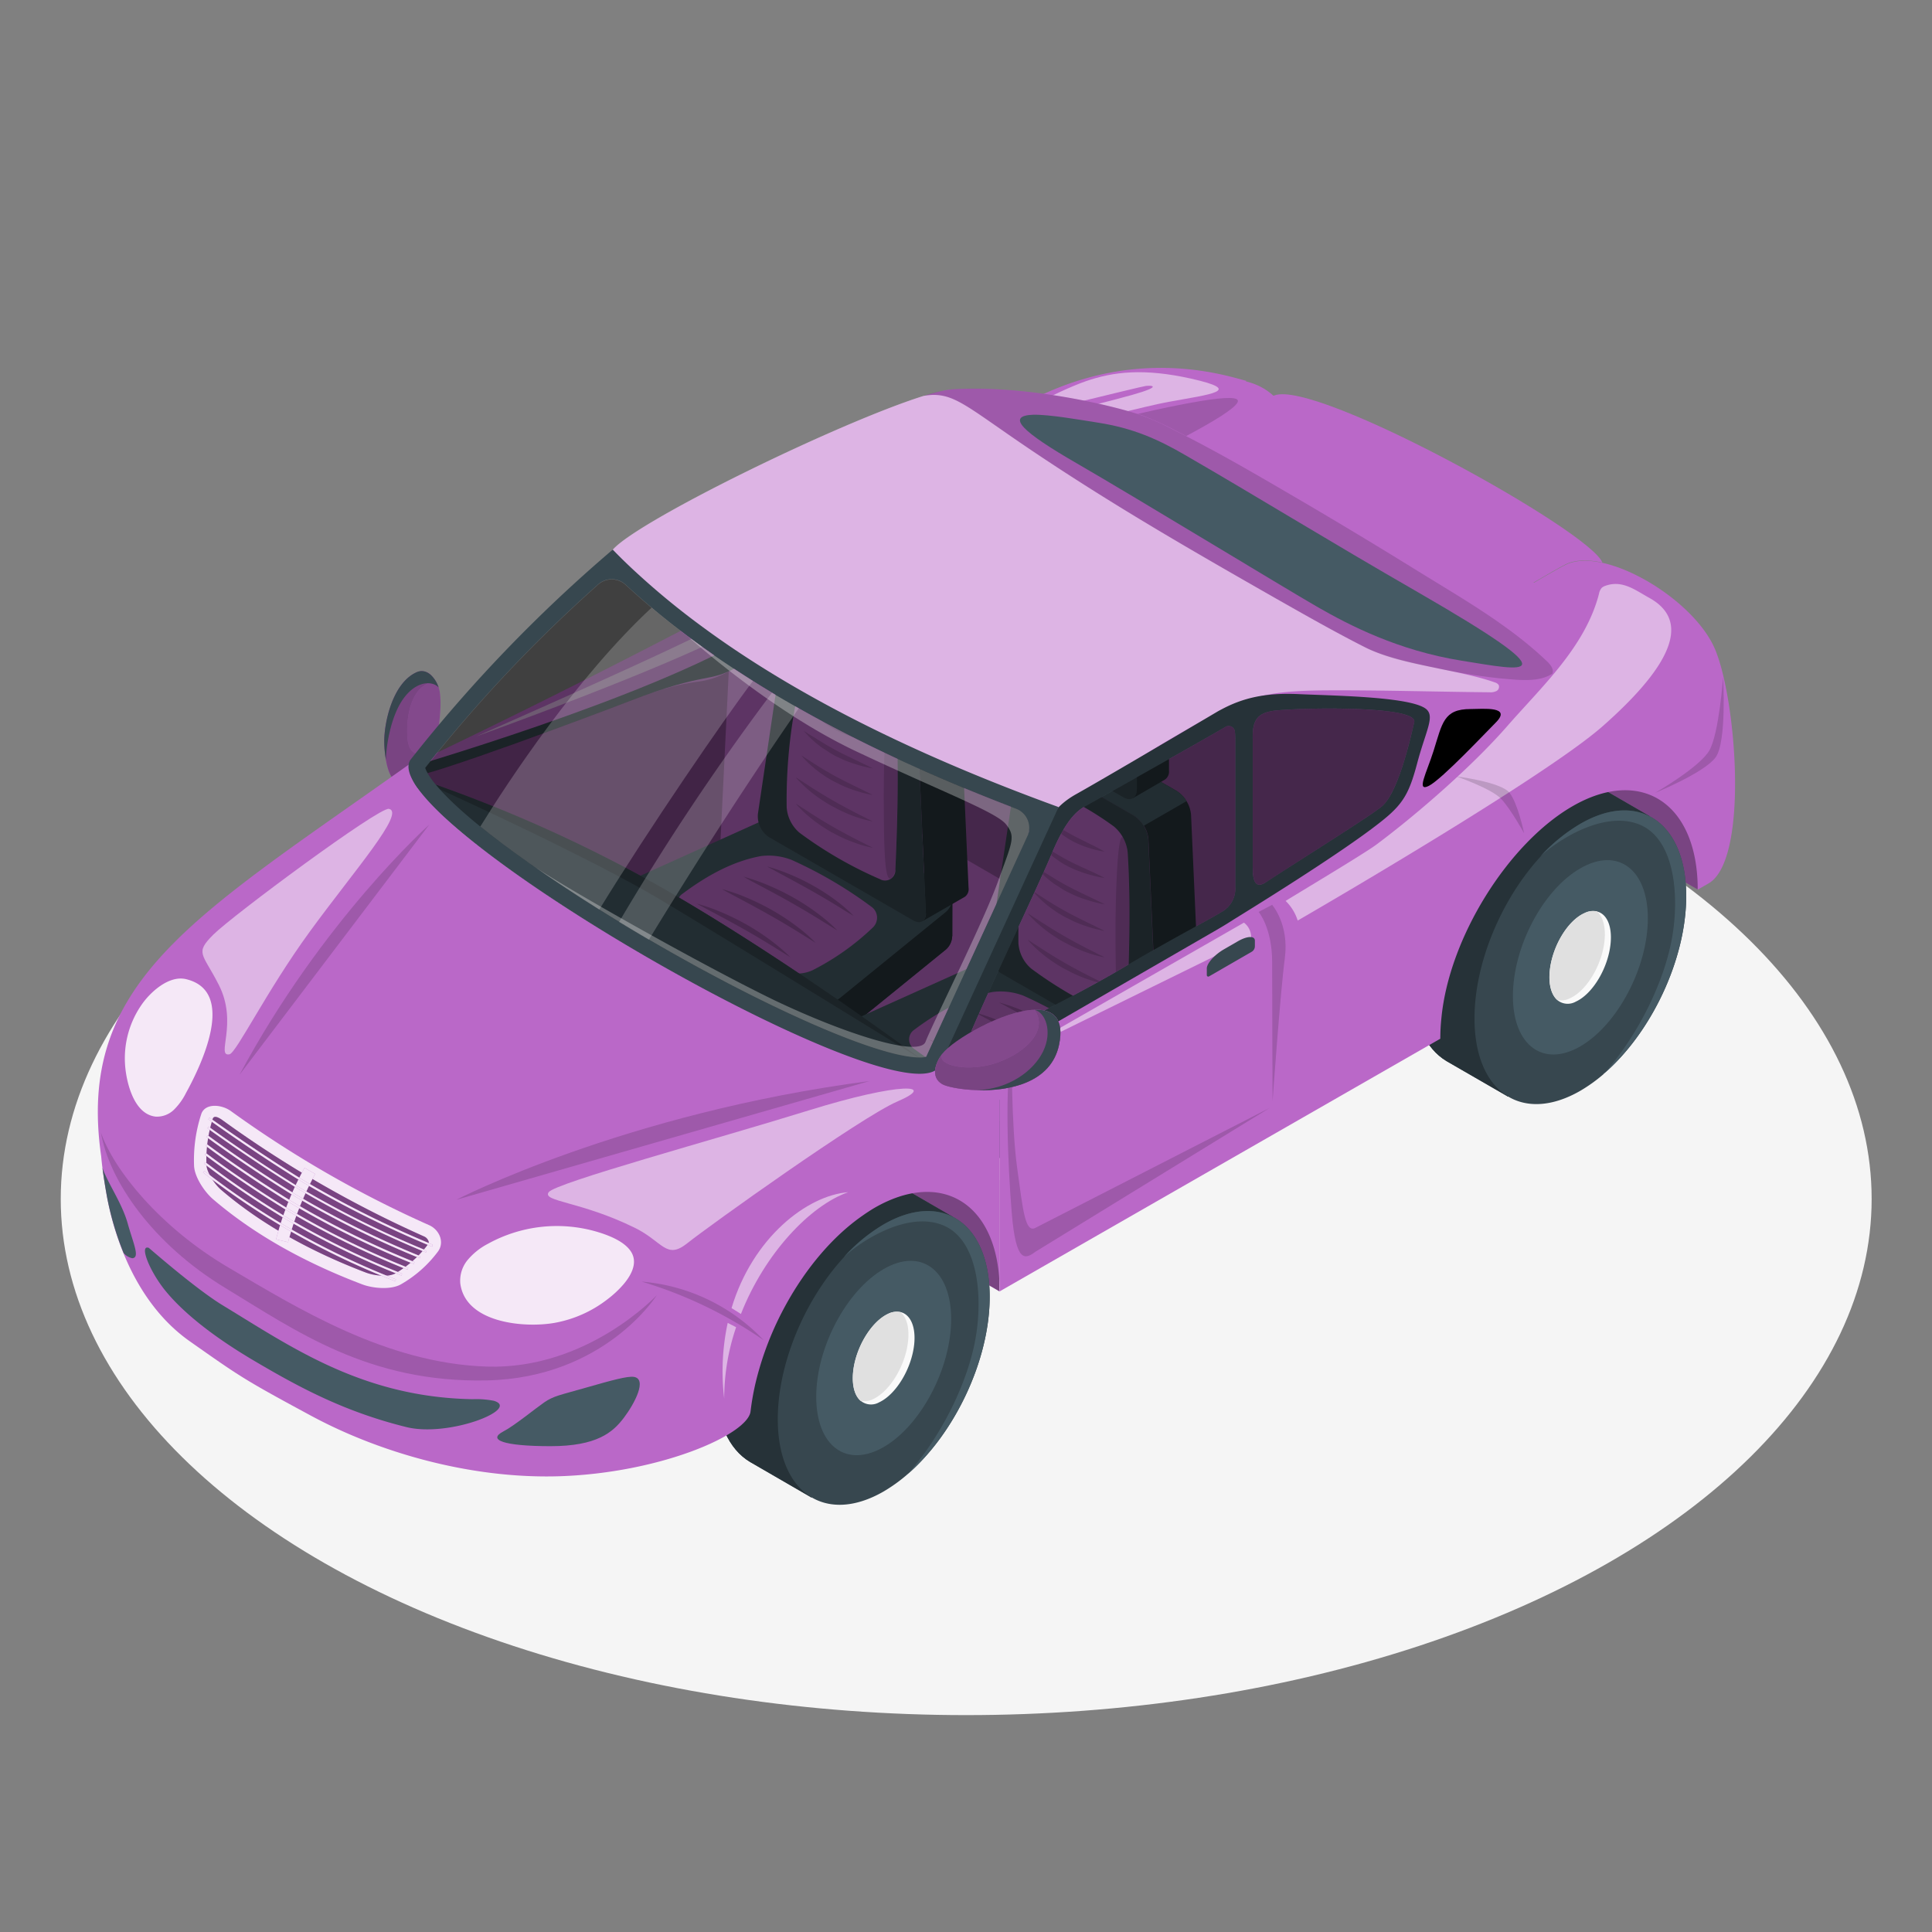 <svg xmlns="http://www.w3.org/2000/svg" viewBox="0 0 500 500"><rect x="0" y="0" width="500" height="500" fill="#808080" stroke="none"/><g id="freepik--Floor--inject-26"><ellipse id="freepik--floor--inject-26" cx="250.05" cy="310.28" rx="234.33" ry="133.59" style="fill:#f5f5f5"></ellipse></g><g id="freepik--Car--inject-26"><g id="freepik--car--inject-26"><g id="freepik--Interiors--inject-26"><path d="M322.57,98.57c-5.68-1.47-29.91-9.59-58.4,6.41-6.75,3.79-20.36,11.7-37.22,21.58,0,0-19.61,20.41-44.5,33.42-47.09,24.62-78.93,39.33-78.93,39.33a9.3,9.3,0,0,0,3,1.61c14,5.65,47.19,36.21,70,28.06C203.09,219.49,322.57,98.57,322.57,98.57Z" style="fill:#BA68C8"></path><path d="M123.2,190.6s55.89-24.5,63.75-29.4a124.28,124.28,0,0,0,17.27-12.7c2.63-2.52,2,5.91-11.77,13.59C174,172.44,123.2,190.6,123.2,190.6Z" style="fill:#fff;opacity:0.5"></path><path d="M207.44,131.93c0,2.42.22,5.76.44,10.14.3,5.87-.54,8.92-3.28,13.44-1.26,2.07-4,5.16-9,8.25-27.66,17-92.08,35.55-92.08,35.55l2.94,1.61,76.91-8.58,33.48-22,.78-36.24-5.19-2.76Z" style="fill:#37474f"></path><path d="M217.64,134.1l0,1.84c-.68,1.84-1.85,4.37-3.46,5.34a5.49,5.49,0,0,1-2.85.79c-1.84,0-3.45-.94-3.54-2.45,0-.4,0-.81-.07-1.2-.17-2.87-.23-4.77-.23-6.49l5-.59Z" style="fill:#BA68C8"></path><path d="M217.64,134.1l0,1.84c-.68,1.84-1.85,4.37-3.46,5.34a5.49,5.49,0,0,1-2.85.79c-1.84,0-3.45-.94-3.54-2.45,0-.4,0-.81-.07-1.2-.17-2.87-.23-4.77-.23-6.49l5-.59Z" style="opacity:0.3"></path><path d="M334.55,109.9C329,96.76,318.81,96.78,302,99.17c-1.95.27-44.83,9.24-68.83,18.43-18.13,6.94-23.47,12.2-24.91,13-3.36,1.94,2.2,5.14,5.88,3.4,0,2.84.08,5.28,0,7.44-.45,13-2.59,15-8.82,22-2.57,2.89-10.25,6.77-14.45,9.13-7.84,4.4-7.45.95-28.26,9-8.92,3.45-51.77,19.52-56.36,19.48l114.05,71.43,36,26.95L421.93,167.18Z" style="fill:#BA68C8"></path><polygon points="214.35 133.91 227.7 124.93 337.73 184.98 320.19 195.1 320.21 262.95 214.35 201.81 214.35 133.91" style="fill:#BA68C8"></polygon><polygon points="214.35 133.91 227.7 124.93 340.83 181.01 368.86 184.7 361.61 207.06 320.21 262.95 214.35 201.81 214.35 133.91" style="opacity:0.25"></polygon><path d="M245.14,114.68c-8.81,2.71-14.75,4.39-12.54,5.58S291.38,106,302.43,104s19.6-2.9,5.88-6c-12.25-2.73-20.1-1.85-27.39.69s-21.07,10.07-21.07,10.07,35.36-8.71,36.69-8.88,4.67,0-3.64,2.35S254,112,245.14,114.68Z" style="fill:#fff;opacity:0.5"></path><path d="M185.48,237.63s1.77-36.43,3.12-63.85c-8.83,4.54-6.9.38-25.78,7.67-7.77,3-41.31,15.59-52.84,18.75l-3.52.72,66.91,41.89Z" style="opacity:0.3"></path></g><g id="freepik--codriver-seat--inject-26"><path d="M246.46,232.63l-13.14-.26-20-11.45a15,15,0,0,0-12.11-.59L177,231.27l-16.61-.33v9.7h0c0,1.09.77,2.21,2.35,3.12l43.5,25.12a10.63,10.63,0,0,0,11.18-.89l27-21.94a4.81,4.81,0,0,0,2-3.71l0,0Z" style="fill:#37474f"></path><path d="M162.74,234.06l43.5,25.12a10.65,10.65,0,0,0,11.18-.89l27-21.94c2.92-2.36,2.64-5.8-.62-7.67l-30.49-17.46a15,15,0,0,0-12.11-.59l-38.17,17.23C159.62,229.4,159.48,232.18,162.74,234.06Z" style="fill:#455a64"></path><path d="M246.47,232.64v9.67s0,0-.05,0a4.8,4.8,0,0,1-2,3.72l-27,21.93a10,10,0,0,1-5.28,2v-9.69a9.9,9.9,0,0,0,5.28-2l27-21.94A4.85,4.85,0,0,0,246.47,232.64Z" style="fill:#263238"></path><path d="M250.66,229.76a2.46,2.46,0,0,1-.93,2.31l-11.08,6.39h0a2.29,2.29,0,0,0,.95-2.3L237.2,182a8.31,8.31,0,0,0-3.72-6.13l-26.11-15.07a2.81,2.81,0,0,0-2.75-.22h0l11-6.34h0a2.8,2.8,0,0,1,2.82.18l26.09,15.07a8.26,8.26,0,0,1,3.72,6.12Z" style="fill:#263238"></path><path d="M207.38,160.82l26.1,15.07A8.31,8.31,0,0,1,237.2,182l2.4,54.14c.1,2.26-1.4,3.17-3.36,2l-37.16-21.45a6.47,6.47,0,0,1-2.93-6.08l7.09-47.84A2.59,2.59,0,0,1,207.38,160.82Z" style="fill:#37474f"></path><path d="M247.1,172.16l-11,6.38a7.78,7.78,0,0,0-2.57-2.65l-26.11-15.07a2.81,2.81,0,0,0-2.75-.22h0l11-6.34h0a2.8,2.8,0,0,1,2.82.18l26.09,15.07A7.69,7.69,0,0,1,247.1,172.16Z" style="fill:#455a64"></path><path d="M242.54,164.29V150.81c0-9.69-6.19-21.13-13.82-25.54-3.5-2-6.69-2.19-9.13-.87v0l-8.42,4.9,3.74,7.15v11.9a7.82,7.82,0,0,0,3.53,6.12l8.42,4.86,6.33,12.11,8.33-4.84h0A2.49,2.49,0,0,0,242.54,164.29Z" style="fill:#263238"></path><path d="M228.72,144.47l10.84-6.26c-2.53-5.53-6.44-10.4-10.84-12.94-3.5-2-6.69-2.19-9.13-.87v0l-8.42,4.9,3.74,7.15v2.34Z" style="fill:#455a64"></path><path d="M234.25,169.11V155.64c0-9.7-6.19-21.13-13.82-25.54s-13.83-.12-13.83,9.58v13.47a7.83,7.83,0,0,0,3.54,6.13l20.57,11.87C232.67,172.28,234.25,171.37,234.25,169.11Z" style="fill:#37474f"></path><path d="M208.16,172.29a134.2,134.2,0,0,0-4.57,36.64,9.47,9.47,0,0,0,3.33,6.59,104.62,104.62,0,0,0,20.8,12,2.67,2.67,0,0,0,4-2.52c.66-14.67.88-28.35.13-39.73a10.1,10.1,0,0,0-3.56-6.56,82.13,82.13,0,0,0-15.18-8.77A3.53,3.53,0,0,0,208.16,172.29Z" style="fill:#BA68C8"></path><path d="M231.4,226.23a3.7,3.7,0,0,0,.28-1.25c.66-14.67.88-28.35.13-39.73a9.47,9.47,0,0,0-1.14-3.6c-1.45-2.06-2,15.27-1.95,25.84s.14,21,1.87,19.8a1.56,1.56,0,0,0,.2-.16A6,6,0,0,0,231.4,226.23Z" style="opacity:0.15"></path><g style="opacity:0.15"><path d="M206,208s.32.19.84.54,1.29.83,2.19,1.42c1.8,1.18,4.21,2.7,6.69,4.11s5,2.73,6.91,3.69c1,.48,1.76.91,2.34,1.17s.88.46.88.46-.36-.06-1-.21-1.51-.35-2.54-.7-2.23-.78-3.48-1.31c-.62-.29-1.27-.56-1.91-.9s-1.27-.68-1.91-1c-1.25-.75-2.48-1.52-3.59-2.33a35.9,35.9,0,0,1-2.89-2.34c-.82-.72-1.44-1.39-1.89-1.84S206,208,206,208Z"></path><path d="M206,201.2s.32.19.84.54,1.29.83,2.19,1.42c1.8,1.18,4.21,2.69,6.69,4.1s5,2.73,6.91,3.7c1,.47,1.76.9,2.34,1.17s.88.46.88.46l-1-.21c-.62-.16-1.51-.36-2.54-.7a35.11,35.11,0,0,1-3.48-1.32c-.62-.29-1.27-.56-1.91-.9s-1.27-.67-1.91-1c-1.25-.74-2.48-1.52-3.59-2.32s-2.09-1.61-2.89-2.34-1.44-1.39-1.89-1.84S206,201.2,206,201.2Z"></path><path d="M207.43,195.54s.29.17.78.49,1.2.75,2,1.29c1.67,1.08,3.9,2.45,6.2,3.69s4.67,2.37,6.46,3.24l2.16,1.07.81.42s-.33-.05-.9-.17-1.39-.31-2.35-.59a34.06,34.06,0,0,1-3.25-1.11c-.58-.25-1.19-.47-1.78-.77s-1.2-.59-1.8-.9-1.17-.66-1.73-1-1.09-.73-1.61-1.08a30.52,30.52,0,0,1-2.68-2.17c-.75-.67-1.32-1.29-1.72-1.71S207.43,195.54,207.43,195.54Z"></path><path d="M208,189.16l.76.46c.46.33,1.16.73,2,1.25,1.61,1,3.76,2.36,6,3.52s4.54,2.24,6.27,3.07l2.09,1c.51.25.79.41.79.41l-.87-.16c-.55-.13-1.35-.29-2.28-.55s-2-.6-3.15-1c-.56-.23-1.16-.44-1.73-.72s-1.17-.55-1.75-.84-1.14-.64-1.68-1-1.07-.7-1.57-1a28.2,28.2,0,0,1-2.59-2.09c-.72-.65-1.27-1.26-1.65-1.66S208,189.16,208,189.16Z"></path><path d="M209,183.07l.72.43,1.85,1.17a63.06,63.06,0,0,0,5.66,3.25c2.11,1.07,4.31,2,6,2.78s2.71,1.36,2.71,1.36a29.41,29.41,0,0,1-3-.63,32.37,32.37,0,0,1-6.29-2.29c-.55-.29-1.09-.58-1.61-.89s-1-.66-1.48-1a24.79,24.79,0,0,1-2.43-2A20.41,20.41,0,0,1,209,183.07Z"></path><path d="M211.24,177.21s.93.53,2.26,1.37,3.09,1.88,4.92,2.83,3.7,1.84,5.11,2.55,2.33,1.25,2.33,1.25a18.67,18.67,0,0,1-2.61-.52,26.75,26.75,0,0,1-5.46-2.07c-.47-.27-.94-.53-1.39-.8s-.87-.58-1.28-.87a18.15,18.15,0,0,1-2.1-1.76A15.65,15.65,0,0,1,211.24,177.21Z"></path></g><path d="M197,221.54c-6.86,1.22-13.65,4.73-20.38,9.78a3,3,0,0,0,0,5,135,135,0,0,0,26.2,15,9.73,9.73,0,0,0,7.42-.2A65,65,0,0,0,225.93,240a3.49,3.49,0,0,0-.5-5.4,110.17,110.17,0,0,0-20.55-12.05A16.39,16.39,0,0,0,197,221.54Z" style="fill:#BA68C8"></path><g style="opacity:0.2"><path d="M180.31,233.85s.43.11,1.16.34,1.8.56,3,1a63.86,63.86,0,0,1,8.8,4.13,58.43,58.43,0,0,1,8,5.46,42.52,42.52,0,0,1,3.28,2.95l-3.74-2.32c-2.23-1.39-5.21-3.2-8.25-4.91s-6.12-3.37-8.45-4.6l-2.81-1.5C180.69,234.07,180.31,233.85,180.31,233.85Z"></path><path d="M186.85,230.08l1.16.34c.73.24,1.8.57,3,1a63.7,63.7,0,0,1,8.8,4.12,59.34,59.34,0,0,1,8,5.46,43.69,43.69,0,0,1,3.28,3l-3.74-2.32c-2.23-1.4-5.21-3.2-8.25-4.91s-6.12-3.37-8.45-4.6l-2.81-1.5C187.23,230.31,186.85,230.08,186.85,230.08Z"></path><path d="M192.47,226.89s.42.11,1.16.34,1.8.56,3,1a64.25,64.25,0,0,1,8.8,4.12,59,59,0,0,1,8,5.46,42.52,42.52,0,0,1,3.28,3s-1.5-.92-3.74-2.32-5.22-3.19-8.25-4.91-6.12-3.36-8.45-4.59l-2.81-1.5Z"></path><path d="M198.59,224.27s.4.1,1.08.31,1.65.5,2.78.93a56.19,56.19,0,0,1,8.09,3.76,52.08,52.08,0,0,1,7.37,5,38.64,38.64,0,0,1,3,2.74s-.35-.2-1-.58-1.47-.89-2.5-1.52c-2-1.27-4.79-2.92-7.58-4.49s-5.61-3.09-7.74-4.23l-2.57-1.4C198.94,224.48,198.59,224.27,198.59,224.27Z"></path></g></g><g id="freepik--codriver-seat--inject-26"><path d="M306.44,267.8l-13.14-.26-20-11.45a15,15,0,0,0-12.11-.58L237,266.44l-16.6-.33v9.7h0c0,1.09.77,2.21,2.35,3.12l43.5,25.12a10.63,10.63,0,0,0,11.18-.89l27-21.93a4.85,4.85,0,0,0,2-3.72l0,0Z" style="fill:#37474f"></path><path d="M222.72,269.23l43.5,25.12a10.63,10.63,0,0,0,11.18-.89l27-21.93c2.92-2.37,2.64-5.81-.62-7.68l-30.48-17.46a15,15,0,0,0-12.11-.58L223,263C219.6,264.57,219.46,267.35,222.72,269.23Z" style="fill:#455a64"></path><path d="M306.45,267.81v9.68l0,0a4.8,4.8,0,0,1-2,3.72l-27,21.93a10,10,0,0,1-5.28,2v-9.69a10,10,0,0,0,5.28-2l27-22A4.85,4.85,0,0,0,306.45,267.81Z" style="fill:#263238"></path><path d="M310.64,264.94a2.41,2.41,0,0,1-.93,2.3l-11.08,6.39h0a2.31,2.31,0,0,0,1-2.3l-2.41-54.13a8.31,8.31,0,0,0-3.72-6.13L267.35,196a2.76,2.76,0,0,0-2.74-.21v0l11-6.34h0a2.8,2.8,0,0,1,2.82.18l26.09,15.07a8.24,8.24,0,0,1,3.72,6.12Z" style="fill:#263238"></path><path d="M267.36,196l26.1,15.07a8.31,8.31,0,0,1,3.72,6.12l2.4,54.14c.1,2.26-1.4,3.17-3.35,2l-37.16-21.45a6.46,6.46,0,0,1-2.94-6.08L263.22,198A2.59,2.59,0,0,1,267.36,196Z" style="fill:#37474f"></path><path d="M307.09,207.33,296,213.72a7.73,7.73,0,0,0-2.57-2.66L267.35,196a2.76,2.76,0,0,0-2.74-.21v0l11-6.34h0a2.8,2.8,0,0,1,2.82.18l26.09,15.07A7.81,7.81,0,0,1,307.09,207.33Z" style="fill:#455a64"></path><path d="M302.53,199.46V186c0-9.69-6.19-21.13-13.83-25.53-3.5-2-6.69-2.2-9.13-.88v0l-8.43,4.9,3.74,7.16V183.5a7.8,7.8,0,0,0,3.54,6.12l8.41,4.86,6.33,12.11,8.33-4.84h0A2.5,2.5,0,0,0,302.53,199.46Z" style="fill:#263238"></path><path d="M288.7,179.64l10.84-6.26c-2.53-5.52-6.44-10.4-10.84-12.93-3.5-2-6.69-2.2-9.13-.88v0l-8.43,4.9,3.74,7.16v2.33Z" style="fill:#455a64"></path><path d="M294.23,204.28V190.81c0-9.7-6.19-21.13-13.82-25.54s-13.82-.12-13.82,9.58v13.47a7.82,7.82,0,0,0,3.53,6.13l20.58,11.88C292.65,207.45,294.23,206.54,294.23,204.28Z" style="fill:#37474f"></path><path d="M268.15,207.46a133.84,133.84,0,0,0-4.58,36.65,9.46,9.46,0,0,0,3.33,6.58,104.62,104.62,0,0,0,20.8,12,2.68,2.68,0,0,0,4-2.51c.65-14.68.88-28.36.12-39.74a10.1,10.1,0,0,0-3.56-6.56,81.81,81.81,0,0,0-15.18-8.77A3.53,3.53,0,0,0,268.15,207.46Z" style="fill:#BA68C8"></path><path d="M291.38,261.4a3.47,3.47,0,0,0,.29-1.24c.65-14.68.88-28.36.12-39.74a9.13,9.13,0,0,0-1.14-3.6c-1.45-2.06-2,15.28-1.95,25.85s.15,21,1.88,19.79l.2-.16A6.92,6.92,0,0,0,291.38,261.4Z" style="opacity:0.15"></path><g style="opacity:0.15"><path d="M266,243.21l.84.54c.52.36,1.28.83,2.18,1.42,1.81,1.18,4.22,2.7,6.69,4.11s5,2.73,6.92,3.69c1,.48,1.76.91,2.33,1.17s.88.46.88.46-.35-.06-1-.21-1.51-.35-2.54-.7a34.86,34.86,0,0,1-3.48-1.31c-.62-.29-1.27-.56-1.9-.9s-1.28-.67-1.92-1c-1.25-.74-2.48-1.52-3.58-2.33a36.18,36.18,0,0,1-2.9-2.34c-.82-.72-1.44-1.39-1.88-1.84S266,243.21,266,243.21Z"></path><path d="M266,236.37l.84.54c.52.36,1.28.83,2.18,1.42,1.81,1.18,4.22,2.69,6.69,4.1s5,2.73,6.92,3.7c1,.48,1.76.91,2.33,1.17s.88.46.88.46l-1-.21c-.62-.16-1.51-.36-2.54-.7a35.11,35.11,0,0,1-3.48-1.32c-.62-.29-1.27-.55-1.9-.89s-1.28-.68-1.92-1c-1.25-.74-2.48-1.52-3.58-2.32s-2.09-1.61-2.9-2.34-1.44-1.39-1.88-1.84S266,236.37,266,236.37Z"></path><path d="M267.41,230.71s.29.17.78.49,1.2.76,2,1.3c1.66,1.07,3.89,2.44,6.19,3.68s4.67,2.37,6.46,3.24l2.16,1.07.81.42s-.33,0-.9-.17-1.39-.3-2.35-.59a34.06,34.06,0,0,1-3.25-1.11c-.58-.25-1.19-.47-1.78-.77s-1.2-.59-1.8-.89-1.17-.67-1.73-1-1.09-.73-1.61-1.08a28.8,28.8,0,0,1-2.68-2.17c-.74-.67-1.32-1.29-1.72-1.71S267.41,230.71,267.41,230.71Z"></path><path d="M268,224.33s.28.16.76.47,1.16.72,2,1.24c1.61,1,3.76,2.36,6,3.52s4.53,2.24,6.27,3.07l2.09,1c.5.25.78.41.78.41l-.87-.16c-.55-.13-1.35-.28-2.28-.55s-2-.6-3.15-1c-.56-.23-1.15-.44-1.73-.72s-1.17-.55-1.75-.84-1.14-.64-1.68-1-1.07-.7-1.57-1a28.26,28.26,0,0,1-2.58-2.1c-.72-.65-1.27-1.26-1.66-1.66S268,224.33,268,224.33Z"></path><path d="M269,218.24l.72.43c.44.29,1.08.69,1.85,1.17a62.67,62.67,0,0,0,5.65,3.26c2.11,1.06,4.31,2,5.95,2.77s2.71,1.36,2.71,1.36a29,29,0,0,1-3-.63,32.44,32.44,0,0,1-6.3-2.29c-.54-.29-1.09-.58-1.61-.89s-1-.66-1.48-1a23.42,23.42,0,0,1-2.43-2A19.6,19.6,0,0,1,269,218.24Z"></path><path d="M271.22,212.38s.94.53,2.26,1.37,3.09,1.89,4.92,2.83,3.7,1.84,5.11,2.55,2.33,1.26,2.33,1.26a19.92,19.92,0,0,1-2.6-.53,26.82,26.82,0,0,1-5.47-2.07c-.47-.26-.94-.52-1.39-.8s-.87-.58-1.28-.87a18,18,0,0,1-2.1-1.76A16.71,16.71,0,0,1,271.22,212.38Z"></path></g><path d="M257,256.71c-6.86,1.23-13.64,4.73-20.38,9.78a3,3,0,0,0,0,5,134.74,134.74,0,0,0,26.2,15,9.71,9.71,0,0,0,7.41-.19,65.35,65.35,0,0,0,15.66-11.18,3.48,3.48,0,0,0-.5-5.4,110.17,110.17,0,0,0-20.55-12.05A16.51,16.51,0,0,0,257,256.71Z" style="fill:#BA68C8"></path><g style="opacity:0.2"><path d="M240.29,269s.43.11,1.17.34,1.79.56,3,1a63,63,0,0,1,8.79,4.12,58.43,58.43,0,0,1,8,5.46,44.15,44.15,0,0,1,3.29,2.95l-3.74-2.32c-2.23-1.39-5.22-3.2-8.26-4.91s-6.12-3.36-8.44-4.59l-2.81-1.51C240.67,269.24,240.29,269,240.29,269Z"></path><path d="M246.83,265.25l1.17.35c.73.23,1.79.56,3,1a63.7,63.7,0,0,1,8.8,4.12,59.34,59.34,0,0,1,8,5.46,43.69,43.69,0,0,1,3.28,3l-3.74-2.32c-2.23-1.39-5.21-3.2-8.25-4.91s-6.12-3.37-8.44-4.6l-2.82-1.5C247.21,265.48,246.83,265.25,246.83,265.25Z"></path><path d="M252.45,262.06l1.16.34c.74.24,1.8.57,3,1a63.7,63.7,0,0,1,8.8,4.12,59.34,59.34,0,0,1,8,5.46,43.69,43.69,0,0,1,3.28,3L273,273.66c-2.23-1.4-5.21-3.2-8.25-4.92s-6.12-3.36-8.45-4.59l-2.81-1.5C252.83,262.29,252.45,262.06,252.45,262.06Z"></path><path d="M258.57,259.44s.4.1,1.08.31,1.65.5,2.79.93a56.62,56.62,0,0,1,8.08,3.76,52.08,52.08,0,0,1,7.37,5,38.64,38.64,0,0,1,3,2.74s-.35-.2-.95-.57l-2.49-1.53c-2.06-1.27-4.8-2.91-7.59-4.49s-5.6-3.09-7.73-4.23l-2.57-1.4C258.92,259.65,258.57,259.44,258.57,259.44Z"></path></g></g><g id="freepik--back-car--inject-26"><polygon points="439.33 230.19 394.44 204.27 419.38 189.87 443.65 205.2 439.33 230.19" style="fill:#BA68C8"></polygon><polygon points="439.33 230.19 394.44 204.27 419.38 189.87 443.65 205.2 439.33 230.19" style="opacity:0.35"></polygon><path d="M420.4,224l6.45-12.8-15.34-8.88h0c-4.88-2.8-11.38-2.49-18.51,1.63-15.15,8.75-27.43,31.31-27.44,50.4,0,10,3.37,17,8.76,20.24h0l.22.13h0l15.73,9.08,6.8-13.5C410,260.49,419.9,241.06,420.4,224Z" style="fill:#37474f"></path><path d="M420.4,224l6.45-12.8-15.34-8.88h0c-4.88-2.8-11.38-2.49-18.51,1.63-15.15,8.75-27.43,31.31-27.44,50.4,0,10,3.37,17,8.76,20.24h0l.22.13h0l15.73,9.08,6.8-13.5C410,260.49,419.9,241.06,420.4,224Z" style="fill:#263238"></path><path d="M436.39,231.91c0,16.46-9.13,35.5-21.36,46a.08.08,0,0,0,0,.05,41.24,41.24,0,0,1-6,4.31c-15.15,8.75-27.44.37-27.43-18.72,0-14.41,7-30.83,17-41.76a.36.36,0,0,0,.08-.09A44.32,44.32,0,0,1,409,213.2C424.11,204.45,436.39,212.83,436.39,231.91Z" style="fill:#37474f"></path><path d="M409,224.72c9.64-5.57,17.46.23,17.46,12.95S418.6,265.22,409,270.79s-17.46-.23-17.46-13S399.32,230.28,409,224.72Z" style="fill:#455a64"></path><path d="M416.82,244.17c-.61,6.33-4.64,13.07-9,15.05a4.24,4.24,0,0,1-4.75-.37c-1.54-1.29-2.35-4-2-7.52.61-6.33,4.62-13.07,9-15a4.85,4.85,0,0,1,3.19-.44s0,0,0,0C415.78,236.45,417.27,239.56,416.82,244.17Z" style="fill:#fafafa"></path><path d="M415.26,243.37c-.62,6.33-4.64,13.07-9,15a4.87,4.87,0,0,1-3.18.44c-1.54-1.29-2.35-4-2-7.52.61-6.33,4.62-13.07,9-15a4.85,4.85,0,0,1,3.19-.44s0,0,0,0C414.8,237.15,415.6,239.82,415.26,243.37Z" style="fill:#e0e0e0"></path><path d="M436.39,231.91c0,16.46-9.13,35.5-21.36,46,7.24-7.89,14.74-21.09,17.4-33.67,2.32-11,1.45-26.8-8-30.79s-21.9,4.42-25.85,8.25A44.32,44.32,0,0,1,409,213.2C424.11,204.45,436.39,212.83,436.39,231.91Z" style="fill:#455a64"></path><path d="M443.84,168c-5.56-13.14-28.75-26.79-38.65-21.83-3.08,1.53-11.84,6.84-22.88,13.2,0,0-36.31,22-39.66,23.9,0,0,17.35-.29,21.29,1.13s3.16,4.44,2.9,5.56l-2,6.44c-4.52,22-38.71,31-46,39.13-2.57,2.89-4.68,3.92-8.85,6.32s-30.15,16.91-33.85,19.05c-6.67,3.85-17.47,8.76-17.47,8.76v64.57l114.08-65.41a50.5,50.5,0,0,1,.28-5.3c2-21,17.42-45.34,33.92-54.86,17.9-10.34,32.42-.68,32.42,21.58l2.9-1.67C452.62,222.31,449.39,181.08,443.84,168Z" style="fill:#BA68C8"></path><path d="M380.57,183.5c-7,0-7.29,3.65-9.58,10.87-1.8,5.68-4.58,10.72-1.19,9s15.05-14.14,17.22-16.29C391.5,182.66,383.77,183.5,380.57,183.5Z"></path><path d="M414.69,145.59c-3.69-.82-7.05-.77-9.56.49-3.08,1.54-11.85,6.86-22.89,13.22l-14.86,8.56-79.2-45.63s30.72-15.68,41.62-19.89S411.61,137.42,414.69,145.59Z" style="fill:#BA68C8"></path><path d="M260.79,273.78l61.14-35a4.68,4.68,0,0,1,1.85,4.06Z" style="fill:#fff;opacity:0.5"></path><path d="M312.88,252.7a.38.38,0,0,1-.56-.32v-1.75c0-1.32,2-3.54,4.42-4.94l3.6-2.08c2.44-1.41,4.42-1.48,4.42-.16v1.43a1.67,1.67,0,0,1-.84,1.45Z" style="fill:#37474f"></path><path d="M356.22,218.57c-3.14,2.35-21,13-23.5,14.59a12.09,12.09,0,0,1,3.12,5.08s63.48-36.64,79-50.36,24-26.5,12-33.15c-3.64-2-7-4.74-11.43-3.1a2.58,2.58,0,0,0-.87.49,3.16,3.16,0,0,0-.73,1.58c-3.52,13.65-14.69,23.87-23.7,34.18C381.28,198,367.31,210.27,356.22,218.57Z" style="fill:#fff;opacity:0.5"></path><path d="M239.53,121.32s75.21-21.18,80.55-18S254.4,137.8,254.4,137.8Z" style="opacity:0.15"></path><path d="M268,317.75c-2.69,1.43-3.23-4.34-4.77-15.57s-1.38-30.05-1.38-30.05c-1.85,8.42-1.08,28.82,0,41.89s3.54,11.85,6.15,9.91l60.59-37.2Z" style="opacity:0.15"></path><path d="M325.73,236s3.5,4.08,3.5,13c0,10.66.11,36,.11,36s2-28.19,3.17-37-3.29-13.83-3.29-13.83Z" style="opacity:0.15"></path><path d="M394.44,215.65s-1.56-7.6-3.75-10.45-13.81-4.27-13.81-4.27,9.11,3.14,11.63,5.83S394.44,215.65,394.44,215.65Z" style="opacity:0.15"></path><path d="M428.32,205.2s11.58-6.63,14.07-11,3.54-18.9,3.54-18.9S446.93,192,444,196,428.32,205.2,428.32,205.2Z" style="opacity:0.15"></path><path d="M400.45,171.13c-9.82-9.39-21.82-16.19-33.32-23.3s-22.87-14-34.45-20.69c-9.54-5.54-19.12-11-29-16a79.71,79.71,0,0,0-8.11-3.65l-1.05-.37-.13,0c-1.37-.43-3.09-.93-5.08-1.44-10.19-2.65-27.56-5.88-42.82-4.92-13.3.84-80.46,32.95-87.88,41.53a153.94,153.94,0,0,0-9.75,12.2s9.16-7.07,13.65-5.44c3.62,1.32,29.54,24.71,47,34,20.84,11,49.63,21.9,56.79,25.14s2.71,11.9,2.71,11.9c3.31-5.25,4.93-8.21,9-11.63,7.48-6.29,37.53-21.92,38-22.16a33.77,33.77,0,0,1,13.4-3.71l31.31,1,35.73-7.61a11.17,11.17,0,0,0,5.35-1.59C402.28,173.17,401.34,172,400.45,171.13Z" style="fill:#BA68C8"></path><path d="M274.44,210.89a231.6,231.6,0,0,1,29.12-20c17.56-10.28,22.15-12.15,40.3-12.23,13.84-.06,27.72.37,41.57.5a3.64,3.64,0,0,0,1.83-.31,1.24,1.24,0,0,0,.59-1.59,1.82,1.82,0,0,0-1-.66c-9.56-3.38-24.6-4.55-33.66-9.14-7.78-3.95-15.37-8.27-23-12.6-20.84-11.89-40.48-23.16-61.16-36.94-19.29-12.84-22.12-16.83-30-15.47-21.95,6.88-74,32.31-80.46,39.81l-.08.1.08,3.77s1.13,1,3.13,2.71a3.76,3.76,0,0,1,.77.18c3.28,1.2,24.87,20.52,41.92,31,1.7,1,3.41,2,5.12,2.94,18,9.48,41.82,18.88,52.65,23.37C269.58,209.18,274.44,210.89,274.44,210.89Z" style="fill:#fff;opacity:0.5"></path><path d="M387.92,175.53a159.3,159.3,0,0,1-16.48-2.68c-6.16-1.28-12.61-2.5-18.28-5.37-7.78-3.95-15.37-8.27-23-12.6-20.83-11.89-40.48-23.16-61.16-36.94-19.28-12.83-22.12-16.83-30-15.47a35.73,35.73,0,0,1,7.42-1.72c18.25-1.14,39.51,3.7,47.9,6.36a67.23,67.23,0,0,1,9.29,4.07c9.88,4.91,19.46,10.42,29,16q17.37,10.1,34.45,20.69c11.5,7.11,23.5,13.91,33.32,23.3.89.85,1.83,2,1.37,3.17-2.64,1.72-6,1.75-9.15,1.59C391.08,175.81,389.49,175.69,387.92,175.53Z" style="opacity:0.15"></path><path d="M367.17,153.39c-24.32-14-41.64-24.75-60.52-35.66-6.88-4-13.36-6.92-22.44-8.34-4.72-.74-12.56-2.13-16.8-2.06-7.19.27-3,4.36,11.39,12.66s53.66,32.2,62,37,21,11.36,37.48,14S407.21,176.51,367.17,153.39Z" style="fill:#455a64"></path><path d="M368.68,183.21c-4.74-2.94-23.79-3.17-32.56-3.57-8.51-.39-14.37.92-20.09,4-.39.2-.78.41-1.16.64-4.62,2.74-29.14,17.21-36.35,21.24s-8.3,9.11-11.8,16.39S243.35,270,242.27,275.64,271,266,271,266l43.85-25.33c1.71-1,2.18-1.28,4.25-2.59s28.95-17.73,39.19-26.15c5.11-4.19,6.55-7.15,8.51-14.53C369.15,188.61,371.65,185.05,368.68,183.21Zm-52.62,52.84c-3.35,2.08-12,6.46-25.07,14.2-16.75,9.94-41.48,21.41-41.65,21.48,5.17-12.77,19.81-43.46,22.51-50s5.35-11.06,8.87-13c7.76-4.34,31.8-17.85,36.44-20.61l0,0a1.61,1.61,0,0,1,2.43,1.25c.06.59.09,1.3.09,2.15v37.91A6.86,6.86,0,0,1,316.06,236.05ZM366,186.88c-.83,3.56-4.06,18.31-8.46,21.88-3.41,2.77-22.79,14.84-29.93,19.56-2.82,1.87-3.4-.63-3.4-3.69,0-7.75,0-24,0-33.16-.17-4.85,1.06-6.77,5-7.45C334.12,183.18,367,182.4,366,186.88Z" style="fill:#263238"></path><path d="M316.06,236.05c-3.35,2.08-12,6.46-25.07,14.2-16.75,9.94-41.48,21.41-41.65,21.48,5.17-12.77,19.81-43.46,22.51-50s5.35-11.06,8.87-13c7.76-4.34,31.8-17.85,36.44-20.61l0,0a1.61,1.61,0,0,1,2.43,1.25c.06.59.09,1.3.09,2.15v37.91A6.86,6.86,0,0,1,316.06,236.05Z" style="opacity:0.5"></path><path d="M366,186.88c-.83,3.56-4.06,18.31-8.46,21.88-3.41,2.77-22.79,14.84-29.93,19.56-2.82,1.87-3.4-.63-3.4-3.69,0-7.75,0-24,0-33.16-.17-4.85,1.06-6.77,5-7.45C334.12,183.18,367,182.4,366,186.88Z" style="opacity:0.5"></path></g><g id="freepik--front-car--inject-26"><path d="M236.71,273.17c-11.35-8.44-36.42-26.55-62.57-41.81-32.87-19.18-67.61-30.42-67.68-30.44.94,3.55,6.55,9.19,14.1,15.32,5.34,4.36,11.37,8.81,18.33,13.49,16.46,11.48,32.05,19.41,37.7,22.78,28.29,15.34,57.08,27.27,61.83,21.62C238.42,274.13,236.72,273.19,236.71,273.17Z" style="fill:#455a64"></path><path d="M238.42,274.13c-1.35-.84-46.09-28.42-66.76-40.85-19.68-11.84-60.26-30.13-65.19-32.36a361,361,0,0,1,67.67,30.44C200.29,246.62,227.08,265.68,238.42,274.13Z" style="fill:#37474f"></path><path d="M113.36,188.86h0l-1,4.2c-2.32,4.35-7.45,9.83-9.29,9.38-1.65-.4-2.66-2.8-3.17-5.76v0a29.4,29.4,0,0,1-.43-4.28c-.16-4.66,1.91-15.51,8.37-18.4a3.34,3.34,0,0,1,3.83.86,7.61,7.61,0,0,1,1.87,3.09C114.61,181.17,113.51,188.69,113.36,188.86Z" style="fill:#BA68C8"></path><path d="M113.36,188.86h0c-.34,1.74-1,4.2-1,4.2-2.32,4.35-7.45,9.83-9.29,9.38-1.65-.4-2.66-2.8-3.17-5.76v0a29.4,29.4,0,0,1-.43-4.28c-.16-4.66,1.91-15.51,8.37-18.4a3.34,3.34,0,0,1,3.83.86,7.61,7.61,0,0,1,1.87,3.09C114.61,181.17,113.51,188.69,113.36,188.86Z" style="opacity:0.3"></path><path d="M112.35,193.06c-2.32,4.35-7.45,9.83-9.29,9.38-1.65-.4-2.66-2.8-3.17-5.76v0a29.4,29.4,0,0,1-.43-4.28c-.16-4.66,1.91-15.51,8.37-18.4a3.34,3.34,0,0,1,3.83.86l-.88,2c-4.52,1.92-5.74,8.9-5.32,14.2S109.76,195.8,112.35,193.06Z" style="fill:#BA68C8"></path><path d="M112.35,193.06c-2.32,4.35-7.45,9.83-9.29,9.38-1.65-.4-2.66-2.8-3.17-5.76v0a29.4,29.4,0,0,1-.43-4.28c-.16-4.66,1.91-15.51,8.37-18.4a3.34,3.34,0,0,1,3.83.86l-.88,2c-4.52,1.92-5.74,8.9-5.32,14.2S109.76,195.8,112.35,193.06Z" style="opacity:0.35"></path><path d="M113.52,177.91c-1.63-1.73-5.69-1.82-9.1,2.87s-4.53,12.74-4.54,15.86a29.4,29.4,0,0,1-.43-4.28c-.16-4.66,1.91-15.51,8.37-18.4C110.52,172.76,112.75,175.52,113.52,177.91Z" style="fill:#37474f"></path><polygon points="258.62 334.18 213.73 308.25 238.67 293.86 258.62 305.42 258.62 334.18" style="fill:#BA68C8"></polygon><polygon points="258.62 334.18 213.73 308.25 238.67 293.86 258.62 305.42 258.62 334.18" style="opacity:0.35"></polygon><path d="M240.14,327.73l6.45-12.8-15.34-8.88h0c-4.88-2.8-11.38-2.49-18.51,1.63-15.15,8.75-27.44,31.31-27.44,50.4,0,10,3.37,17,8.76,20.24h0l.22.13h0L210,387.55l6.8-13.5C229.7,364.19,239.64,344.76,240.14,327.73Z" style="fill:#37474f"></path><path d="M240.14,327.73l6.45-12.8-15.34-8.88h0c-4.88-2.8-11.38-2.49-18.51,1.63-15.15,8.75-27.44,31.31-27.44,50.4,0,10,3.37,17,8.76,20.24h0l.22.13h0L210,387.55l6.8-13.5C229.7,364.19,239.64,344.76,240.14,327.73Z" style="fill:#263238"></path><path d="M256.13,335.61c0,16.46-9.13,35.5-21.36,46a.08.08,0,0,0-.05.05,41.24,41.24,0,0,1-6,4.31c-15.15,8.75-27.45.37-27.43-18.72,0-14.41,7-30.83,17-41.76a.36.36,0,0,0,.08-.09,44.32,44.32,0,0,1,10.38-8.54C243.85,308.15,256.13,316.53,256.13,335.61Z" style="fill:#37474f"></path><path d="M228.7,328.42c9.64-5.57,17.46.23,17.46,12.95s-7.82,27.55-17.46,33.12-17.46-.23-17.46-13S219.06,334,228.7,328.42Z" style="fill:#455a64"></path><path d="M236.59,347.93c-.67,6.33-4.74,13-9.09,15a4.23,4.23,0,0,1-4.75-.4c-1.53-1.31-2.31-4-1.94-7.54.66-6.32,4.73-13,9.09-15a4.9,4.9,0,0,1,3.19-.42h0C235.61,340.2,237.07,343.33,236.59,347.93Z" style="fill:#fafafa"></path><path d="M235,347.12c-.66,6.32-4.74,13-9.09,15a5,5,0,0,1-3.19.42c-1.53-1.31-2.31-4-1.94-7.54.66-6.32,4.73-13,9.09-15a4.9,4.9,0,0,1,3.19-.42h0C234.62,340.9,235.4,343.57,235,347.12Z" style="fill:#e0e0e0"></path><path d="M256.13,335.61c0,16.46-9.13,35.5-21.36,46,7.24-7.89,14.74-21.09,17.4-33.67,2.32-11,1.44-26.8-8-30.79s-21.9,4.42-25.85,8.25a44.32,44.32,0,0,1,10.38-8.54C243.85,308.15,256.13,316.53,256.13,335.61Z" style="fill:#455a64"></path><path d="M258.71,269.62s-2.61-.49-2-2.76c0,0-15.29,7-18.5,8.06-7,2.31-33.33-7.05-61.62-22.41-5.65-3.37-21.24-11.29-37.69-22.78-7-4.68-13-9.13-18.35-13.49A87,87,0,0,1,108.14,204c-.9-1.1-2.77-4.13-1.67-6.6-56.1,39.91-86.86,56.43-80.27,101.94,0,0,.22,3.34,1.43,10.07,1.86,10.27,7.34,27.73,21.45,37.69,13,9.14,13.85,9.81,31.42,19.29s41.24,16.39,64.3,15.66c26-.84,48.73-10.75,49.44-16.77a66,66,0,0,1,1.45-8,81.15,81.15,0,0,1,7.68-19.58c5.19-9.45,12.12-17.73,19.85-23.09,1-.71,2-1.36,3.07-2,16.7-9.64,30.46-1.88,32.23,17.27.13,1.39.19,2.83.19,4.33Z" style="fill:#BA68C8"></path><path d="M105.15,369.32c-16.18-4-27.93-10.4-39.41-17.17s-18.95-13.09-23.22-18.46c-4-5.08-6.5-11.66-4-10.74,4.24,3.65,13.4,11.41,19.24,14.94,17.48,10.6,36,23.73,64.57,24.22a23.48,23.48,0,0,1,5.49.42C134.83,364.61,116.15,372.06,105.15,369.32Z" style="fill:#455a64"></path><path d="M164,356.33c-1.59-.22-5.56.84-12.3,2.78s-8.38,2.12-10.88,3.84c-2.11,1.46-7.76,6.06-10.49,7.47-4.32,2.23,0,3.84,12.1,3.85s16.18-3.61,19-7.32S167.6,356.83,164,356.33Z" style="fill:#455a64"></path><path d="M26.51,302.24h0c.22,1.67.56,4,1.12,7.15A76.2,76.2,0,0,0,32,324.29a4.07,4.07,0,0,0,2.23,1.34c2.06-.14.3-3.7-1.18-9S27.86,306.18,26.51,302.24Z" style="fill:#455a64"></path><path d="M59.79,287.57a285.82,285.82,0,0,0,51.29,29.51c2.67,1.21,4,4.42,2.29,6.78a31.33,31.33,0,0,1-9.71,8.58c-2.58,1.4-7.23,1-10-.08q-23.1-8.78-38.52-22c-2.23-1.91-4.83-5.8-4.92-8.73a38.24,38.24,0,0,1,1.92-13.47C53.24,285.42,57.43,285.83,59.79,287.57Z" style="fill:#fff;opacity:0.85"></path><path d="M99.29,330.14a13.68,13.68,0,0,1-4.47-.75c-15-5.7-27.64-12.92-37.58-21.45-1.91-1.64-3.76-4.76-3.81-6.42a35.33,35.33,0,0,1,1.67-12.1c.5-1,2.18.25,2.8.71A290.12,290.12,0,0,0,109.77,320a2.1,2.1,0,0,1,1.15,1.27.77.77,0,0,1-.13.73,28.11,28.11,0,0,1-8.66,7.66A6.44,6.44,0,0,1,99.29,330.14Z" style="fill:#BA68C8"></path><path d="M99.29,330.14a13.68,13.68,0,0,1-4.47-.75c-15-5.7-27.64-12.92-37.58-21.45-1.91-1.64-3.76-4.76-3.81-6.42a35.33,35.33,0,0,1,1.67-12.1c.5-1,2.18.25,2.8.71A290.12,290.12,0,0,0,109.77,320a2.1,2.1,0,0,1,1.15,1.27.77.77,0,0,1-.13.73,28.11,28.11,0,0,1-8.66,7.66A6.44,6.44,0,0,1,99.29,330.14Z" style="opacity:0.35"></path><path d="M74.55,321.48l-3.1-.74a80.05,80.05,0,0,1,7.36-18.5l2.76,1.58A78.57,78.57,0,0,0,74.55,321.48Z" style="fill:#BA68C8"></path><path d="M74.55,321.48l-3.1-.74a80.05,80.05,0,0,1,7.36-18.5l2.76,1.58A78.57,78.57,0,0,0,74.55,321.48Z" style="fill:#fff;opacity:0.85"></path><path d="M111.84,322.64A266.77,266.77,0,0,1,78.5,306.05c-12.29-7.53-24.47-16.3-24.59-16.38l.31-.43c.12.08,12.28,8.83,24.56,16.36A263.29,263.29,0,0,0,112,322.13Z" style="fill:#BA68C8"></path><path d="M110.25,324.13a257.43,257.43,0,0,1-32.83-16.29C65.13,300.3,53.8,292.05,53.69,292l.31-.43c.11.09,11.42,8.33,23.7,15.86a256.65,256.65,0,0,0,32.72,16.24Z" style="fill:#BA68C8"></path><path d="M108.66,325.63a245.64,245.64,0,0,1-32.32-16c-12.29-7.54-22.78-15.29-22.88-15.37l.32-.43c.1.08,10.56,7.82,22.84,15.35a244.37,244.37,0,0,0,32.21,15.94Z" style="fill:#BA68C8"></path><path d="M107.08,327.12a230.51,230.51,0,0,1-31.82-15.7c-12.29-7.54-21.93-14.79-22-14.87l.32-.42c.09.07,9.71,7.31,22,14.83a229,229,0,0,0,31.71,15.66Z" style="fill:#BA68C8"></path><path d="M105.49,328.61A221.25,221.25,0,0,1,74.18,313.2C61.88,305.67,53.1,298.92,53,298.85l.33-.42c.08.06,8.85,6.8,21.12,14.32a220.48,220.48,0,0,0,31.2,15.36Z" style="fill:#BA68C8"></path><path d="M103.9,330.11A213.17,213.17,0,0,1,73.1,315a227,227,0,0,1-20.31-13.85l.33-.41a229.44,229.44,0,0,0,20.26,13.81,212.4,212.4,0,0,0,30.69,15.07Z" style="fill:#BA68C8"></path><path d="M102.32,331.6A203.49,203.49,0,0,1,72,316.78a199.73,199.73,0,0,1-19.46-13.34l.34-.41a198.43,198.43,0,0,0,19.4,13.3,203.77,203.77,0,0,0,30.19,14.77Z" style="fill:#BA68C8"></path><g style="opacity:0.85"><path d="M111.84,322.64A266.77,266.77,0,0,1,78.5,306.05c-12.29-7.53-24.47-16.3-24.59-16.38l.31-.43c.12.08,12.28,8.83,24.56,16.36A263.29,263.29,0,0,0,112,322.13Z" style="fill:#fff"></path><path d="M110.25,324.13a257.43,257.43,0,0,1-32.83-16.29C65.13,300.3,53.8,292.05,53.69,292l.31-.43c.11.09,11.42,8.33,23.7,15.86a256.65,256.65,0,0,0,32.72,16.24Z" style="fill:#fff"></path><path d="M108.66,325.63a245.64,245.64,0,0,1-32.32-16c-12.29-7.54-22.78-15.29-22.88-15.37l.32-.43c.1.08,10.56,7.82,22.84,15.35a244.37,244.37,0,0,0,32.21,15.94Z" style="fill:#fff"></path><path d="M107.08,327.12a230.51,230.51,0,0,1-31.82-15.7c-12.29-7.54-21.93-14.79-22-14.87l.32-.42c.09.07,9.71,7.31,22,14.83a229,229,0,0,0,31.71,15.66Z" style="fill:#fff"></path><path d="M105.49,328.61A221.25,221.25,0,0,1,74.18,313.2C61.88,305.67,53.1,298.92,53,298.85l.33-.42c.08.06,8.85,6.8,21.12,14.32a220.48,220.48,0,0,0,31.2,15.36Z" style="fill:#fff"></path><path d="M103.9,330.11A213.17,213.17,0,0,1,73.1,315a227,227,0,0,1-20.31-13.85l.33-.41a229.44,229.44,0,0,0,20.26,13.81,212.4,212.4,0,0,0,30.69,15.07Z" style="fill:#fff"></path><path d="M102.32,331.6A203.49,203.49,0,0,1,72,316.78a199.73,199.73,0,0,1-19.46-13.34l.34-.41a198.43,198.43,0,0,0,19.4,13.3,203.77,203.77,0,0,0,30.19,14.77Z" style="fill:#fff"></path></g><path d="M100.66,209.33c-2.52-.55-40.49,27.61-45.42,32.52s-2.8,4.79,1.37,13c5.11,10-.83,18.72,2.78,18,1.78-.35,9.5-16.26,20.78-31.74C91.7,225.29,105,210.26,100.66,209.33Z" style="fill:#fff;opacity:0.5"></path><path d="M161.43,332.3c2.15-2.56,3.64-5.69,1.84-8.43s-6.06-4.3-9.07-5.17a36.92,36.92,0,0,0-27.9,3.18,17.22,17.22,0,0,0-5.18,4.09,8.41,8.41,0,0,0-2,6.16c1.31,10.26,16.52,11.6,24.33,10.24a31.36,31.36,0,0,0,13.91-6.23A26.6,26.6,0,0,0,161.43,332.3Z" style="fill:#fff;opacity:0.85"></path><path d="M38.39,288.44a5.89,5.89,0,0,0,1.9.54,6.29,6.29,0,0,0,4.78-1.84,16.25,16.25,0,0,0,3.06-4.27c3.91-7.11,13.25-26.32,0-29.47-4.24-1-8.84,3-11.2,6.22A24.36,24.36,0,0,0,32.4,276C32.74,279.88,34.29,286.48,38.39,288.44Z" style="fill:#fff;opacity:0.85"></path><path d="M166.06,331.68a48.94,48.94,0,0,1,31.61,15.19A112.08,112.08,0,0,0,166.06,331.68Z" style="opacity:0.15"></path><path d="M111.11,213.39S83.44,238.12,62,278.13Z" style="opacity:0.15"></path><path d="M118.09,310.5s43.34-22.4,107-30.74Z" style="opacity:0.15"></path><path d="M26.12,293.12c3.38,9.73,15.33,24.54,33.06,34.95s40.71,24.75,66.78,25.6S170,335.17,170,335.17s-13.42,21.41-44,22.08-49.48-12.88-67.68-23.92C39.37,321.85,28.26,305.52,26.12,293.12Z" style="opacity:0.15"></path><path d="M191.75,340.06c6.2-15.74,17.95-28.1,27.76-31.52-10.63.84-24.72,11.75-30.19,30C189.32,338.55,190.91,339.5,191.75,340.06Z" style="fill:#fff;opacity:0.5"></path><path d="M188.33,342.36a59.43,59.43,0,0,0-.91,19.58,57.29,57.29,0,0,1,3.09-18.46Z" style="fill:#fff;opacity:0.5"></path><path d="M164.28,317.75c7.27,3.57,8.13,8.37,13.59,4s45-32.67,54.36-36.68c10.53-4.52.94-5.12-23,2.32S143.77,306.09,142,308.54,150.24,310.85,164.28,317.75Z" style="fill:#fff;opacity:0.5"></path><path d="M180.75,161.46a197.42,197.42,0,0,1-16-13.22q-3.19-2.91-6.17-6a381.69,381.69,0,0,0-52.44,54.5c-2.93,5.07,9.59,16.86,28.12,29.92,38.47,27.11,102.88,59.73,108.94,49.21l30.76-67C237.19,195.5,205.54,179.94,180.75,161.46Zm58.91,112a5.88,5.88,0,0,1-1.67.18c-15,0-65.12-25-101.25-50.46-23.36-16.47-26.32-23.17-26.69-24.52a372.7,372.7,0,0,1,44.77-47.44,5.28,5.28,0,0,1,7.07.08l0,0a200.14,200.14,0,0,0,16.28,13.48C200.35,181.37,228.15,196,263,209.31a5.26,5.26,0,0,1,2.89,7.1Z" style="fill:#37474f"></path><path d="M239.66,273.51a5.88,5.88,0,0,1-1.67.18c-15,0-65.12-25-101.25-50.46-23.36-16.47-26.32-23.17-26.69-24.52a372.7,372.7,0,0,1,44.77-47.44,5.28,5.28,0,0,1,7.07.08l0,0a200.14,200.14,0,0,0,16.28,13.48C200.35,181.37,228.15,196,263,209.31a5.26,5.26,0,0,1,2.89,7.1Z" style="opacity:0.5"></path><path d="M136.74,223.23c5.82,4.1,12,8.19,18.35,12.17,13-21.16,32.33-49.38,39.78-59.16q-8.81-5.53-16.66-11.38c-3.35-2.5-6.54-5-9.58-7.59-19.26,17.9-37,44.76-44.32,56.63C127.62,216.59,131.7,219.68,136.74,223.23Z" style="fill:#fff;opacity:0.2"></path><path d="M206.73,183.3q-3.54-2-6.95-4a635.5,635.5,0,0,0-39.56,59.3q3.84,2.34,7.71,4.6C176.36,229.35,191,206,206.73,183.3Z" style="fill:#fff;opacity:0.2"></path><path d="M200.71,259C219,267.69,238,273.69,239.53,269.6s14.86-30.72,18.67-41.28,4.7-11.72,2.2-14.93-16.34-8.34-38.8-18.93-43.39-29.6-43.39-29.6C200.35,181.37,228.15,196,263,209.31a5.26,5.26,0,0,1,2.89,7.1l-26.2,57.1a5.88,5.88,0,0,1-1.67.18c-15,0-65.12-25-101.25-50.46C144.16,228.65,182.48,250.22,200.71,259Z" style="fill:#fff;opacity:0.3"></path><path d="M274.08,270.4c-2.08,9.89-13,12-21.23,11.73-4.35-.12-7.92-.92-9-1.55-3.16-1.83-1.7-5.62,0-7.82,2.88-3.72,15.77-11.19,23.86-11.44C272.42,261.16,275.53,263.46,274.08,270.4Z" style="fill:#BA68C8"></path><path d="M274.08,270.4c-2.08,9.89-13,12-21.23,11.73-4.35-.12-7.92-.92-9-1.55-3.16-1.83-1.7-5.62,0-7.82,2.88-3.72,15.77-11.19,23.86-11.44C272.42,261.16,275.53,263.46,274.08,270.4Z" style="opacity:0.3"></path><path d="M274.08,270.4c-2.08,9.89-13,12-21.23,11.73-4.35-.12-7.92-.92-9-1.55-3.16-1.83-1.7-5.62,0-7.82-1.59,3,6.85,4.89,14.38,2.19s13.14-8.53,9.48-13.63C272.42,261.16,275.53,263.46,274.08,270.4Z" style="fill:#BA68C8"></path><path d="M274.08,270.4c-2.08,9.89-13,12-21.23,11.73-4.35-.12-7.92-.92-9-1.55-3.16-1.83-1.7-5.62,0-7.82-1.59,3,6.85,4.89,14.38,2.19s13.14-8.53,9.48-13.63C272.42,261.16,275.53,263.46,274.08,270.4Z" style="opacity:0.35"></path><path d="M274.08,270.4c-2.08,9.89-13,12-21.23,11.73,8.16-.23,14.67-4.94,17.13-10.07s.59-10.09-2.3-10.74C272.42,261.16,275.53,263.46,274.08,270.4Z" style="fill:#37474f"></path></g></g></g></svg>